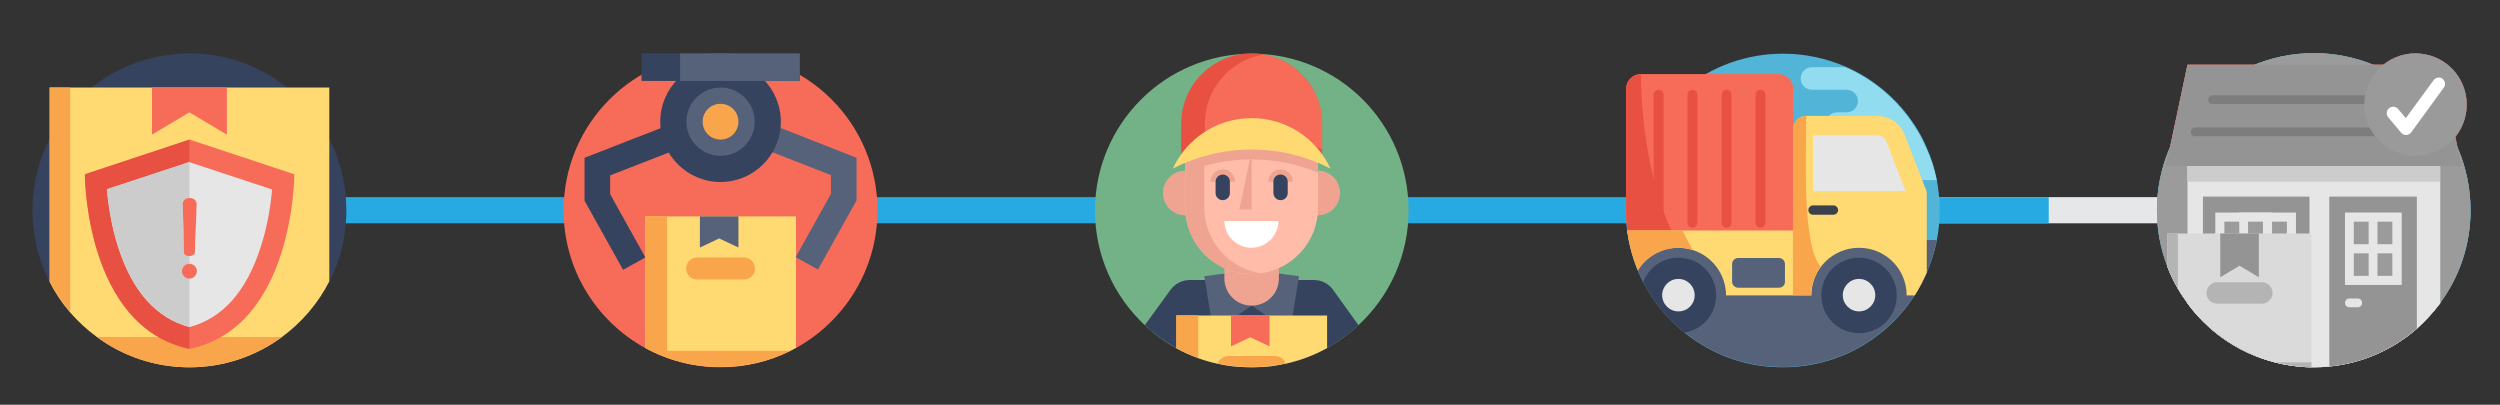 <?xml version="1.0" encoding="utf-8"?>
<!-- Generator: Adobe Illustrator 19.0.0, SVG Export Plug-In . SVG Version: 6.00 Build 0)  -->
<svg version="1.1" xmlns="http://www.w3.org/2000/svg" xmlns:xlink="http://www.w3.org/1999/xlink" x="0px" y="0px"
	 viewBox="0 0 908 147" style="enable-background:new 0 0 908 147;" xml:space="preserve">
<rect x="0" y="0" width="908" height="147" fill="#333333" stroke="none"/>
<style type="text/css">
	.st0{fill:#27AAE1;}
	.st1{fill:#E6E7E8;}
	.st2{fill:#73B287;}
	.st3{fill:#36435E;}
	.st4{fill:#55627A;}
	.st5{fill:#EFA492;}
	.st6{fill:#FFBDA9;}
	.st7{fill:#E85142;}
	.st8{fill:#F76C59;}
	.st9{fill:#FFFFFF;}
	.st10{fill:#FFDA73;}
	.st11{fill:#F9A54B;}
	.st12{fill:#E6E6E6;}
	.st13{fill:#CCCCCC;}
	.st14{fill:#52B5D8;}
	.st15{fill:#58595B;}
	.st16{fill:#939598;}
	.st17{fill:#6D6E71;}
	.st18{fill:#EF4136;}
	.st19{fill:#92DCF0;}
	.st20{fill:#3B404D;}
	.st21{display:none;}
	.st22{display:inline;}
	.st23{fill:#9A9A9A;}
	.st24{fill:#424242;}
	.st25{fill:#616161;}
	.st26{fill:#B9B9B9;}
	.st27{fill:#CFCFCF;}
	.st28{fill:#7D7D7D;}
	.st29{fill:#949494;}
	.st30{fill:#DADADA;}
	.st31{fill:#B4B4B4;}
	.st32{fill:#9B9B9B;}
	.st33{fill:#595959;}
	.st34{fill:#959595;}
	.st35{fill:#6E6E6E;}
	.st36{fill:#747474;}
	.st37{display:inline;fill:#FFFFFF;}
	.st38{fill:#C8C8C8;}
	.st39{fill:#404040;}
</style>
<g id="Layer_7">
	<rect id="XMLID_28_" x="118.2" y="71.6" class="st0" width="94.5" height="9.5"/>
	<rect id="XMLID_112_" x="311.1" y="71.6" class="st0" width="94.5" height="9.5"/>
	<rect id="XMLID_113_" x="504" y="71.6" class="st0" width="94.5" height="9.5"/>
	<rect id="XMLID_114_" x="696.9" y="71.6" class="st1" width="94.5" height="9.5"/>
	<rect id="XMLID_748_" x="696.9" y="71.6" class="st0" width="47.2" height="9.5"/>
</g>
<g id="Layer_1">
	<g id="XMLID_203_">
		<path id="XMLID_280_" class="st2" d="M511.6,76.4c0,16.5-7,31.3-18.2,41.7c-3.4,3.2-7.3,6-11.4,8.3c-4.7,2.6-9.7,4.5-15.1,5.7
			c-2.4,0.5-4.8,0.9-7.2,1.1c-1.7,0.1-3.4,0.2-5.1,0.2c-1.7,0-3.4-0.1-5.1-0.2c-2.5-0.2-4.9-0.6-7.2-1.1c-2.4-0.5-4.8-1.2-7-2
			c-2.8-1-5.5-2.2-8-3.6c-4.2-2.3-8-5.1-11.4-8.3c-11.2-10.4-18.2-25.2-18.2-41.7c0-31.5,25.5-57,57-57S511.6,44.9,511.6,76.4
			L511.6,76.4z M511.6,76.4"/>
		<path id="XMLID_277_" class="st3" d="M493.4,118.1c-10.2,9.5-23.8,15.3-38.8,15.3c-15,0-28.6-5.8-38.8-15.3l9.3-12.8
			c1.6-2.2,4.2-3.6,7-3.6h45.1c2.8,0,5.4,1.3,7,3.6L493.4,118.1z M493.4,118.1"/>
		<path id="XMLID_274_" class="st4" d="M454.6,111l-13.9,9.5l-3.3-20.2l9.3-1.2L454.6,111z M454.6,111"/>
		<path id="XMLID_271_" class="st4" d="M454.6,111l13.9,9.5l3.3-20.2l-9.3-1.2L454.6,111z M454.6,111"/>
		<path id="XMLID_268_" class="st5" d="M454.6,111c-5.5,0-9.9-4.4-9.9-9.9v-8.7h19.8v8.7C464.5,106.6,460.1,111,454.6,111L454.6,111
			z M454.6,111"/>
		<path id="XMLID_265_" class="st5" d="M438.6,70.1c0,4.5-3.6,8.1-8.1,8.1c-4.5,0-8.1-3.6-8.1-8.1c0-4.5,3.6-8.1,8.1-8.1
			C434.9,62,438.6,65.6,438.6,70.1L438.6,70.1z M438.6,70.1"/>
		<path id="XMLID_262_" class="st5" d="M486.7,70.1c0,4.5-3.6,8.1-8.1,8.1c-4.5,0-8.1-3.6-8.1-8.1c0-4.5,3.6-8.1,8.1-8.1
			C483.1,62,486.7,65.6,486.7,70.1L486.7,70.1z M486.7,70.1"/>
		<path id="XMLID_259_" class="st6" d="M478.7,48.7v26.7c0,13.3-10.8,24.1-24.1,24.1c-13.3,0-24.1-10.8-24.1-24.1V48.7H478.7z
			 M478.7,48.7"/>
		<path id="XMLID_256_" class="st5" d="M458.1,99.3c-1.1,0.2-2.3,0.2-3.5,0.2c-13.3,0-24.1-10.8-24.1-24.1V48.7h6.9v26.7
			C437.4,87.5,446.4,97.6,458.1,99.3L458.1,99.3z M458.1,99.3"/>
		<path id="XMLID_253_" class="st7" d="M480.2,45v13.3L461,49.4l-3.9-1.8L437.6,55l-8.6,3.3V45c0-14.1,11.4-25.6,25.6-25.6
			c1.5,0,2.9,0.1,4.3,0.4C471,21.8,480.2,32.3,480.2,45L480.2,45z M480.2,45"/>
		<path id="XMLID_250_" class="st8" d="M480.2,45v9.3l-14.5-6.7l-4.7,1.8l-3.9-1.8L437.6,55V45c0-12.7,9.2-23.2,21.3-25.2
			C471,21.8,480.2,32.3,480.2,45L480.2,45z M480.2,45"/>
		<path id="XMLID_247_" class="st9" d="M464.3,80.3c0,0.1,0,0.2,0,0.3c0,1-0.2,2.1-0.6,3c-0.1,0.1-0.1,0.3-0.2,0.4
			c-0.4,0.9-0.8,1.7-1.4,2.4c-0.3,0.4-0.6,0.7-1,1c-1.7,1.6-4,2.6-6.6,2.6c-2.5,0-4.8-1-6.6-2.6c-0.3-0.3-0.7-0.7-1-1
			c-0.6-0.7-1.1-1.5-1.4-2.4c-0.1-0.1-0.1-0.3-0.2-0.4c-0.3-0.9-0.5-1.9-0.6-3c0-0.1,0-0.2,0-0.3H464.3z M464.3,80.3"/>
		<path id="XMLID_244_" class="st5" d="M454.6,54.8l-4.5,21.3h4.5V54.8z M454.6,54.8"/>
		<path id="XMLID_241_" class="st5" d="M448.6,66c0-2.5-2-4.5-4.5-4.5c-2.5,0-4.5,2-4.5,4.5H448.6z M448.6,66"/>
		<path id="XMLID_238_" class="st5" d="M469.6,66c0-2.5-2-4.5-4.5-4.5c-2.5,0-4.5,2-4.5,4.5H469.6z M469.6,66"/>
		<path id="XMLID_235_" class="st3" d="M444.1,63.4c1.5,0,2.6,1.2,2.6,2.6v4.1c0,1.5-1.2,2.6-2.6,2.6c-1.5,0-2.6-1.2-2.6-2.6V66
			C441.5,64.5,442.7,63.4,444.1,63.4L444.1,63.4z M444.1,63.4"/>
		<path id="XMLID_231_" class="st3" d="M465.1,63.4c1.5,0,2.6,1.2,2.6,2.6v4.1c0,1.5-1.2,2.6-2.6,2.6c-1.5,0-2.6-1.2-2.6-2.6V66
			C462.5,64.5,463.6,63.4,465.1,63.4L465.1,63.4z M465.1,63.4"/>
		<path id="XMLID_227_" class="st5" d="M478.7,57.7v5c-7.4-3.1-15.6-4.8-24.1-4.8c-8.6,0-16.7,1.7-24.1,4.8v-5c3.3-4,7.6-7.1,12.5-9
			c3.6-1.4,7.5-2.2,11.6-2.2c4.1,0,8,0.8,11.6,2.2C471.1,50.6,475.4,53.7,478.7,57.7L478.7,57.7z M478.7,57.7"/>
		<path id="XMLID_222_" class="st10" d="M454.6,54.3c10.3,0,20,2.5,28.6,6.9c-5-10.8-15.9-18.3-28.6-18.3
			c-12.7,0-23.6,7.5-28.6,18.3C434.6,56.8,444.3,54.3,454.6,54.3L454.6,54.3z M454.6,54.3"/>
		<path id="XMLID_218_" class="st10" d="M482,114.5v11.9c-4.7,2.6-9.7,4.5-15.1,5.7c-2.4,0.5-4.8,0.9-7.2,1.1
			c-1.7,0.1-3.4,0.2-5.1,0.2c-1.7,0-3.4-0.1-5.1-0.2c-2.5-0.2-4.9-0.6-7.2-1.1c-2.4-0.5-4.8-1.2-7-2c-2.8-1-5.5-2.2-8-3.6v-11.9H482
			z M482,114.5"/>
		<path id="XMLID_213_" class="st11" d="M435.2,114.5V130c-2.8-1-5.5-2.2-8-3.6v-11.9H435.2z M435.2,114.5"/>
		<path id="XMLID_209_" class="st11" d="M466.9,132c-2.4,0.5-4.8,0.9-7.2,1.1c-1.7,0.1-3.4,0.2-5.1,0.2c-1.7,0-3.4-0.1-5.1-0.2
			c-2.5-0.2-4.9-0.6-7.2-1.1c0.2-0.6,0.5-1.1,1-1.5c0.7-0.7,1.7-1.2,2.9-1.2h17C464.9,129.3,466.4,130.4,466.9,132L466.9,132z
			 M466.9,132"/>
		<path id="XMLID_204_" class="st8" d="M461.1,125.8l-7-3.3l-7,3.3v-11.3h14V125.8z M461.1,125.8"/>
	</g>
</g>
<g id="Layer_5">
	<g id="XMLID_581_">
		<path id="XMLID_612_" class="st3" d="M125.8,76.4c0,31.5-25.5,57-57,57s-57-25.5-57-57s25.5-57,57-57S125.8,44.9,125.8,76.4
			L125.8,76.4z M125.8,76.4"/>
		<path id="XMLID_609_" class="st10" d="M119.6,31.8v70.4c-4.1,8-10,14.9-17.2,20.2c-9.4,6.9-21,11-33.6,11s-24.2-4.1-33.6-11
			c-3.6-2.6-6.9-5.7-9.8-9c-2.9-3.4-5.4-7.1-7.4-11.1V31.8H119.6z M119.6,31.8"/>
		<path id="XMLID_606_" class="st11" d="M102.4,122.4c-9.4,6.9-21,11-33.6,11s-24.2-4.1-33.6-11H102.4z M102.4,122.4"/>
		<path id="XMLID_603_" class="st11" d="M25.5,31.8v81.6c-2.9-3.4-5.4-7.1-7.4-11.1V31.8H25.5z M25.5,31.8"/>
		<path id="XMLID_600_" class="st8" d="M82.4,48.9l-13.6-8.1l-13.6,8.1V31.8h27.2V48.9z M82.4,48.9"/>
		<path id="XMLID_597_" class="st8" d="M106.9,63.3c0,0,0,55.5-38,63.4c-38-8-38-63.4-38-63.4l38-12.6L106.9,63.3z M106.9,63.3"/>
		<path id="XMLID_594_" class="st7" d="M68.8,50.7v76c-38-8-38-63.4-38-63.4L68.8,50.7z M68.8,50.7"/>
		<path id="XMLID_591_" class="st12" d="M98.8,68.8c-0.4,5.1-1.5,13-4.2,21.2c-5.2,16-13.8,25.6-25.8,28.8
			c-12-3.2-20.7-12.9-25.9-29.1c-2.6-8.1-3.6-15.9-4.1-20.9l30-9.9L98.8,68.8z M98.8,68.8"/>
		<path id="XMLID_588_" class="st13" d="M68.8,58.8v59.9c-12-3.2-20.7-12.9-25.9-29.1c-2.6-8.1-3.6-15.9-4.1-20.9L68.8,58.8z
			 M68.8,58.8"/>
		<path id="XMLID_585_" class="st8" d="M66.8,91.5c0,1,0.7,1.5,2,1.5c0.8,0,2-0.4,2-1.5c0-2.6,0.1-5.7,0.3-8.7
			c0.1-3,0.3-6.1,0.3-8.7c0-1.3-1-2.2-2.5-2.2c-1.5,0-2.5,0.9-2.5,2.2c0,2.6,0.1,5.7,0.3,8.7C66.7,85.8,66.8,88.9,66.8,91.5
			L66.8,91.5z M66.8,91.5"/>
		<path id="XMLID_582_" class="st8" d="M68.8,95.8c-1.5,0-2.7,1.2-2.7,2.7c0,1.5,1.2,2.7,2.7,2.7c1.5,0,2.7-1.3,2.7-2.7
			C71.6,97.1,70.3,95.8,68.8,95.8L68.8,95.8z M68.8,95.8"/>
	</g>
</g>
<g id="Layer_6">
	<g id="XMLID_331_">
		<path id="XMLID_399_" class="st14" d="M897.3,76.4c0,12.6-4.1,24.3-11.1,33.7c-10.4,14.1-27.1,23.2-45.9,23.2c-0.3,0-0.5,0-0.8,0
			c-1.6,0-3.3-0.1-4.8-0.3c-2.9-0.3-5.8-0.8-8.6-1.5c-8.7-2.2-16.7-6.5-23.3-12.3c-3.1-2.7-5.9-5.8-8.4-9.2
			c-1.2-1.7-2.4-3.4-3.4-5.2c-1.5-2.6-2.8-5.2-3.8-8c-2.5-6.4-3.8-13.3-3.8-20.5c0-31.5,25.5-57,57-57S897.3,44.9,897.3,76.4
			L897.3,76.4z M897.3,76.4"/>
		<path id="XMLID_396_" class="st12" d="M886.3,55.7v54.4c-2.5,3.3-5.3,6.4-8.4,9.2c-8.7,7.6-19.7,12.6-31.8,13.8
			c-1.9,0.2-3.7,0.3-5.7,0.3c-7.5,0-14.7-1.5-21.3-4.1c-7.2-2.9-13.7-7.2-19-12.6c-2-2-3.9-4.2-5.6-6.5V55.7H886.3z M886.3,55.7"/>
		<rect id="XMLID_395_" x="794.4" y="55.7" class="st13" width="91.8" height="10.3"/>
		<path id="XMLID_392_" class="st8" d="M794.5,23.5h91.7l7.8,36.8H786.7L794.5,23.5z M794.5,23.5"/>
		<path id="XMLID_389_" class="st8" d="M846,71.4v61.7c12.1-1.2,23.2-6.2,31.8-13.8V71.4H846z M846,71.4"/>
		<path id="XMLID_386_" class="st8" d="M838.8,71.4v47.9c-5.8,4.2-12.5,7.6-19.7,10c-7.2-2.9-13.7-7.2-19-12.6V71.4H838.8z
			 M838.8,71.4"/>
		<rect id="XMLID_385_" x="853.3" y="78.9" class="st14" width="17.3" height="23"/>
		<path id="XMLID_382_" class="st12" d="M853.3,111.6h3c0.9,0,1.6-0.7,1.6-1.6c0-0.9-0.7-1.6-1.6-1.6h-3c-0.9,0-1.6,0.7-1.6,1.6
			C851.7,110.9,852.4,111.6,853.3,111.6L853.3,111.6z M853.3,111.6"/>
		<path id="XMLID_375_" class="st12" d="M851.7,77.2v26.3h20.6V90.4c0,0,0,0,0,0s0,0,0,0V77.2H851.7z M854.9,80.5h5.4v8.2h-5.4V80.5
			z M868.9,80.5v8.2h-5.4v-8.2H868.9z M868.9,100.2h-5.4V92h5.4V100.2z M854.9,100.2V92h5.4v8.2H854.9z M854.9,100.2"/>
		<rect id="XMLID_374_" x="814.9" y="78.9" class="st14" width="17.3" height="23"/>
		<path id="XMLID_367_" class="st12" d="M813.3,77.2v26.3h20.6V90.4c0,0,0,0,0,0s0,0,0,0V77.2H813.3z M816.6,80.5h5.4v8.2h-5.4V80.5
			z M830.6,80.5v8.2h-5.4v-8.2H830.6z M830.6,100.2h-5.4V92h5.4V100.2z M816.6,100.2V92h5.4v8.2H816.6z M816.6,100.2"/>
		<rect id="XMLID_366_" x="806.3" y="78.9" class="st14" width="17.3" height="23"/>
		<path id="XMLID_359_" class="st12" d="M804.6,77.2v26.3h20.6V90.4c0,0,0,0,0,0s0,0,0,0V77.2H804.6z M807.9,80.5h5.4v8.2h-5.4V80.5
			z M821.9,80.5v8.2h-5.4v-8.2H821.9z M821.9,100.2h-5.4V92h5.4V100.2z M807.9,100.2V92h5.4v8.2H807.9z M807.9,100.2"/>
		<path id="XMLID_356_" class="st7" d="M797.3,49.5h86.2c0.9,0,1.6-0.7,1.6-1.6c0-0.9-0.7-1.6-1.6-1.6h-86.2c-0.9,0-1.6,0.7-1.6,1.6
			C795.6,48.7,796.3,49.5,797.3,49.5L797.3,49.5z M797.3,49.5"/>
		<path id="XMLID_353_" class="st7" d="M803.6,37.8h73.5c0.9,0,1.6-0.7,1.6-1.6c0-0.9-0.7-1.6-1.6-1.6h-73.5c-0.9,0-1.6,0.7-1.6,1.6
			C802,37.1,802.7,37.8,803.6,37.8L803.6,37.8z M803.6,37.8"/>
		<path id="XMLID_350_" class="st10" d="M839.5,84.8v48.5c-1.6,0-3.3-0.1-4.8-0.3c-2.9-0.3-5.8-0.8-8.6-1.5
			c-8.7-2.2-16.7-6.5-23.3-12.3c-3.1-2.7-5.9-5.8-8.4-9.2c-1.2-1.7-2.4-3.4-3.4-5.2c-1.5-2.6-2.8-5.2-3.8-8v-12H839.5z M839.5,84.8"
			/>
		<path id="XMLID_347_" class="st11" d="M839.5,131.6v1.8c-1.6,0-3.3-0.1-4.8-0.3c-2.9-0.3-5.8-0.8-8.6-1.5H839.5z M839.5,131.6"/>
		<path id="XMLID_344_" class="st11" d="M791,84.8v20c-1.5-2.6-2.8-5.2-3.8-8v-12H791z M791,84.8"/>
		<path id="XMLID_341_" class="st11" d="M821.5,110.3h-16.2c-2.1,0-3.9-1.7-3.9-3.9c0-2.1,1.7-3.9,3.9-3.9h16.2
			c2.1,0,3.9,1.7,3.9,3.9C825.4,108.6,823.6,110.3,821.5,110.3L821.5,110.3z M821.5,110.3"/>
		<path id="XMLID_338_" class="st8" d="M820.4,100.7l-7-4.2l-7,4.2V84.8h14V100.7z M820.4,100.7"/>
		<path id="XMLID_335_" class="st2" d="M895.9,38c0,10.3-8.3,18.6-18.6,18.6s-18.6-8.3-18.6-18.6c0-10.3,8.3-18.6,18.6-18.6
			S895.9,27.7,895.9,38L895.9,38z M895.9,38"/>
		<path id="XMLID_332_" class="st9" d="M872.1,48.2l-4.7-5.6c-0.8-1-0.7-2.5,0.3-3.3v0c1-0.8,2.5-0.7,3.3,0.3l2.8,3.3l10.1-13.8
			c0.8-1,2.2-1.3,3.2-0.5c1,0.8,1.3,2.2,0.5,3.2l-11.8,16.2C874.9,49.3,873.1,49.4,872.1,48.2L872.1,48.2z M872.1,48.2"/>
	</g>
	<g id="XMLID_27_">
		<g id="XMLID_24_">
			<path id="XMLID_104_" class="st14" d="M897.3,76.4c0,12.6-4.1,24.3-11.1,33.7c-10.4,14.1-27.1,23.2-45.9,23.2c-0.3,0-0.5,0-0.8,0
				c-1.6,0-3.3-0.1-4.8-0.3c-2.9-0.3-5.8-0.8-8.6-1.5c-8.7-2.2-16.7-6.5-23.3-12.3c-3.1-2.7-5.9-5.8-8.4-9.2
				c-1.2-1.7-2.4-3.4-3.4-5.2c-1.5-2.6-2.8-5.2-3.8-8c-2.5-6.4-3.8-13.3-3.8-20.5c0-31.5,25.5-57,57-57S897.3,44.9,897.3,76.4
				L897.3,76.4z M897.3,76.4"/>
			<path id="XMLID_101_" class="st12" d="M886.3,55.7v54.4c-2.5,3.3-5.3,6.4-8.4,9.2c-8.7,7.6-19.7,12.6-31.8,13.8
				c-1.9,0.2-3.7,0.3-5.7,0.3c-7.5,0-14.7-1.5-21.3-4.1c-7.2-2.9-13.7-7.2-19-12.6c-2-2-3.9-4.2-5.6-6.5V55.7H886.3z M886.3,55.7"/>
			<rect id="XMLID_100_" x="794.4" y="55.7" class="st13" width="91.8" height="10.3"/>
			<path id="XMLID_97_" class="st8" d="M794.5,23.5h91.7l7.8,36.8H786.7L794.5,23.5z M794.5,23.5"/>
			<path id="XMLID_94_" class="st8" d="M846,71.4v61.7c12.1-1.2,23.2-6.2,31.8-13.8V71.4H846z M846,71.4"/>
			<path id="XMLID_91_" class="st8" d="M838.8,71.4v47.9c-5.8,4.2-12.5,7.6-19.7,10c-7.2-2.9-13.7-7.2-19-12.6V71.4H838.8z
				 M838.8,71.4"/>
			<rect id="XMLID_90_" x="853.3" y="78.9" class="st15" width="17.3" height="23"/>
			<path id="XMLID_87_" class="st12" d="M853.3,111.6h3c0.9,0,1.6-0.7,1.6-1.6c0-0.9-0.7-1.6-1.6-1.6h-3c-0.9,0-1.6,0.7-1.6,1.6
				C851.7,110.9,852.4,111.6,853.3,111.6L853.3,111.6z M853.3,111.6"/>
			<path id="XMLID_80_" class="st12" d="M851.7,77.2v26.3h20.6V90.4c0,0,0,0,0,0s0,0,0,0V77.2H851.7z M854.9,80.5h5.4v8.2h-5.4V80.5
				z M868.9,80.5v8.2h-5.4v-8.2H868.9z M868.9,100.2h-5.4V92h5.4V100.2z M854.9,100.2V92h5.4v8.2H854.9z M854.9,100.2"/>
			<rect id="XMLID_79_" x="814.9" y="78.9" class="st16" width="17.3" height="23"/>
			<path id="XMLID_72_" class="st12" d="M813.3,77.2v26.3h20.6V90.4c0,0,0,0,0,0s0,0,0,0V77.2H813.3z M816.6,80.5h5.4v8.2h-5.4V80.5
				z M830.6,80.5v8.2h-5.4v-8.2H830.6z M830.6,100.2h-5.4V92h5.4V100.2z M816.6,100.2V92h5.4v8.2H816.6z M816.6,100.2"/>
			<rect id="XMLID_71_" x="806.3" y="78.9" class="st17" width="17.3" height="23"/>
			<path id="XMLID_64_" class="st12" d="M804.6,77.2v26.3h20.6V90.4c0,0,0,0,0,0s0,0,0,0V77.2H804.6z M807.9,80.5h5.4v8.2h-5.4V80.5
				z M821.9,80.5v8.2h-5.4v-8.2H821.9z M821.9,100.2h-5.4V92h5.4V100.2z M807.9,100.2V92h5.4v8.2H807.9z M807.9,100.2"/>
			<path id="XMLID_61_" class="st7" d="M797.3,49.5h86.2c0.9,0,1.6-0.7,1.6-1.6c0-0.9-0.7-1.6-1.6-1.6h-86.2c-0.9,0-1.6,0.7-1.6,1.6
				C795.6,48.7,796.3,49.5,797.3,49.5L797.3,49.5z M797.3,49.5"/>
			<path id="XMLID_58_" class="st7" d="M803.6,37.8h73.5c0.9,0,1.6-0.7,1.6-1.6c0-0.9-0.7-1.6-1.6-1.6h-73.5c-0.9,0-1.6,0.7-1.6,1.6
				C802,37.1,802.7,37.8,803.6,37.8L803.6,37.8z M803.6,37.8"/>
			<path id="XMLID_54_" class="st10" d="M839.5,84.8v48.5c-1.6,0-3.3-0.1-4.8-0.3c-2.9-0.3-5.8-0.8-8.6-1.5
				c-8.7-2.2-16.7-6.5-23.3-12.3c-3.1-2.7-5.9-5.8-8.4-9.2c-1.2-1.7-2.4-3.4-3.4-5.2c-1.5-2.6-2.8-5.2-3.8-8v-12H839.5z M839.5,84.8
				"/>
			<path id="XMLID_49_" class="st11" d="M839.5,131.6v1.8c-1.6,0-3.3-0.1-4.8-0.3c-2.9-0.3-5.8-0.8-8.6-1.5H839.5z M839.5,131.6"/>
			<path id="XMLID_45_" class="st11" d="M791,84.8v20c-1.5-2.6-2.8-5.2-3.8-8v-12H791z M791,84.8"/>
			<path id="XMLID_40_" class="st11" d="M821.5,110.3h-16.2c-2.1,0-3.9-1.7-3.9-3.9c0-2.1,1.7-3.9,3.9-3.9h16.2
				c2.1,0,3.9,1.7,3.9,3.9C825.4,108.6,823.6,110.3,821.5,110.3L821.5,110.3z M821.5,110.3"/>
			<path id="XMLID_36_" class="st8" d="M820.4,100.7l-7-4.2l-7,4.2V84.8h14V100.7z M820.4,100.7"/>
			<path id="XMLID_31_" class="st18" d="M895.9,38c0,10.3-8.3,18.6-18.6,18.6s-18.6-8.3-18.6-18.6c0-10.3,8.3-18.6,18.6-18.6
				S895.9,27.7,895.9,38L895.9,38z M895.9,38"/>
		</g>
		<path id="XMLID_111_" class="st9" d="M880.8,38.7l6.3-6.9c0.8-0.9,0.7-2.2-0.2-3.1c-0.4-0.4-0.9-0.6-1.4-0.6
			c-0.6,0-1.2,0.3-1.6,0.7l-6,6.6l-5.9-6.5c-0.4-0.5-1-0.7-1.6-0.7c-0.5,0-1.1,0.2-1.5,0.6c-0.4,0.4-0.7,0.9-0.7,1.5
			c0,0.6,0.2,1.1,0.6,1.6l6.2,6.8l-6,6.6c-0.8,0.9-0.7,2.2,0.2,3.1c0.4,0.3,0.9,0.5,1.4,0.5c0.6,0,1.2-0.3,1.6-0.7l5.7-6.3l5.8,6.4
			c0.4,0.4,1,0.7,1.6,0.7c0.5,0,1-0.2,1.5-0.6c0.9-0.8,0.9-2.2,0.1-3.1L880.8,38.7z"/>
	</g>
</g>
<g id="Layer_4">
	<g id="XMLID_403_">
		<path id="XMLID_433_" class="st8" d="M318.7,76.4c0,21.5-12,40.3-29.6,50c-0.7,0.4-1.4,0.7-2.1,1.1c-7.6,3.8-16.2,5.9-25.3,5.9
			c-9.9,0-19.2-2.5-27.4-7c-17.6-9.7-29.6-28.4-29.6-50c0-31.5,25.5-57,57-57S318.7,44.9,318.7,76.4L318.7,76.4z M318.7,76.4"/>
		<path id="XMLID_430_" class="st10" d="M289.1,78.6v47.7c-0.7,0.4-1.4,0.7-2.1,1.1c-7.6,3.8-16.2,5.9-25.3,5.9
			c-9.9,0-19.2-2.5-27.4-7V78.6H289.1z M289.1,78.6"/>
		<path id="XMLID_427_" class="st11" d="M287,127.4c-7.6,3.8-16.2,5.9-25.3,5.9c-9.9,0-19.2-2.5-27.4-7V78.6h8v48.8H287z M287,127.4
			"/>
		<path id="XMLID_424_" class="st11" d="M270.2,101.5h-17c-2.2,0-4-1.8-4-4c0-2.2,1.8-4,4-4h17c2.2,0,4,1.8,4,4
			C274.3,99.7,272.4,101.5,270.2,101.5L270.2,101.5z M270.2,101.5"/>
		<path id="XMLID_421_" class="st4" d="M268.2,89.9l-7-3.3l-7,3.3V78.6h14V89.9z M268.2,89.9"/>
		<path id="XMLID_418_" class="st3" d="M212.3,57.3l47.3-18.4v10l-38,14.8v6.8l12.8,23l-8.1,4.5l-14-25.1V57.3z M212.3,57.3"/>
		<path id="XMLID_415_" class="st4" d="M311.1,57.3v15.5l-14,25.1l-8.1-4.5l12.8-23v-6.8l-34.3-13.4v-10L311.1,57.3z M311.1,57.3"/>
		<path id="XMLID_412_" class="st3" d="M283.6,44.2c0,12.1-9.8,21.9-21.9,21.9c-12.1,0-21.9-9.8-21.9-21.9
			c0-12.1,9.8-21.9,21.9-21.9C273.8,22.3,283.6,32.1,283.6,44.2L283.6,44.2z M283.6,44.2"/>
		<path id="XMLID_409_" class="st4" d="M274.1,44.2c0,6.9-5.6,12.4-12.4,12.4s-12.4-5.6-12.4-12.4c0-6.9,5.6-12.4,12.4-12.4
			S274.1,37.3,274.1,44.2L274.1,44.2z M274.1,44.2"/>
		<path id="XMLID_406_" class="st11" d="M268.2,44.2c0,3.6-2.9,6.5-6.5,6.5c-3.6,0-6.5-2.9-6.5-6.5c0-3.6,2.9-6.5,6.5-6.5
			C265.3,37.7,268.2,40.6,268.2,44.2L268.2,44.2z M268.2,44.2"/>
		<rect id="XMLID_405_" x="233" y="19.4" class="st3" width="57.5" height="10"/>
		<rect id="XMLID_404_" x="247" y="19.4" class="st4" width="43.5" height="10"/>
	</g>
</g>
<g id="Layer_3">
	<g id="XMLID_206_">
		<path id="XMLID_295_" class="st14" d="M704.5,76.4c0,11.2-3.3,21.7-8.9,30.6c-6.2,9.8-15.4,17.6-26.3,22.1
			c-6.7,2.8-14.1,4.3-21.8,4.3c-10.3,0-19.9-2.7-28.2-7.5c-17.2-9.8-28.8-28.3-28.8-49.5c0-2.5,0.2-5,0.5-7.4c0.1-0.7,0.2-1.4,0.3-2
			c0.1-0.5,0.2-0.9,0.3-1.4c0.7-3.8,1.9-7.5,3.3-11c0.6-1.4,1.2-2.8,2-4.2c3.7-7.1,8.8-13.3,15-18.3c9.8-7.9,22.2-12.6,35.7-12.6
			c8.1,0,15.7,1.7,22.7,4.7c10.4,4.5,19.1,12,25.2,21.4c1.7,2.6,3.2,5.4,4.4,8.3c1.6,3.7,2.8,7.6,3.6,11.6c0,0,0,0.1,0,0.1
			C704.1,69,704.5,72.7,704.5,76.4L704.5,76.4z M704.5,76.4"/>
		<path id="XMLID_292_" class="st19" d="M703.4,65.4h-50.1c-2.3,0-4.1-1.8-4.1-4.1c0-1.1,0.5-2.2,1.2-2.9c0.7-0.7,1.8-1.2,2.9-1.2
			h25.5c2.3,0,4.1-1.8,4.1-4.1c0-1.1-0.5-2.2-1.2-2.9c-0.7-0.7-1.8-1.2-2.9-1.2h-11.6c-2.3,0-4.1-1.8-4.1-4.1c0-1.1,0.5-2.2,1.2-2.9
			c0.7-0.7,1.8-1.2,2.9-1.2h3.5c2.3,0,4.1-1.8,4.1-4.1c0-1.1-0.5-2.2-1.2-2.9c-0.7-0.7-1.8-1.2-2.9-1.2h-12.6
			c-2.3,0-4.1-1.8-4.1-4.1c0-1.1,0.5-2.2,1.2-2.9c0.7-0.7,1.8-1.2,2.9-1.2h12c10.4,4.5,19.1,12,25.2,21.4c1.7,2.6,3.2,5.4,4.4,8.3
			C701.4,57.5,702.6,61.4,703.4,65.4L703.4,65.4z M703.4,65.4"/>
		<path id="XMLID_289_" class="st4" d="M703.4,87.2c-0.8,4.1-2,8-3.6,11.7c-1.3,2.9-2.7,5.7-4.4,8.3c-10.1,15.7-27.8,26.1-47.9,26.1
			c-13.5,0-25.9-4.7-35.7-12.6c-6.2-5-11.3-11.2-15-18.3c-0.7-1.4-1.4-2.8-2-4.2c-1.5-3.5-2.6-7.2-3.3-11H703.4z M703.4,87.2"/>
		<path id="XMLID_286_" class="st8" d="M651.3,32.3V83c0,3-2.4,5.4-5.4,5.4h-49.9c-2,0-3.7-1.1-4.6-2.6c-0.1-0.7-0.2-1.3-0.3-2
			c-0.3-2.4-0.5-4.9-0.5-7.4V32.3c0-3,2.4-5.4,5.4-5.4h49.9C648.9,26.9,651.3,29.3,651.3,32.3L651.3,32.3z M651.3,32.3"/>
		<path id="XMLID_283_" class="st7" d="M609.4,88.4h-13.4c-2,0-3.7-1.1-4.6-2.6c-0.1-0.7-0.2-1.3-0.3-2c-0.3-2.4-0.5-4.9-0.5-7.4
			V32.3c0-3,2.4-5.4,5.4-5.4c0,14.9,2.7,38.9,11.1,56.9C607.7,85.4,608.5,86.9,609.4,88.4L609.4,88.4z M609.4,88.4"/>
		<path id="XMLID_279_" class="st7" d="M602.4,82.7c-1,0-1.8-0.8-1.8-1.8V34.4c0-1,0.8-1.8,1.8-1.8c1,0,1.8,0.8,1.8,1.8v46.6
			C604.2,81.9,603.4,82.7,602.4,82.7L602.4,82.7z M602.4,82.7"/>
		<path id="XMLID_275_" class="st7" d="M614.7,82.7c-1,0-1.8-0.8-1.8-1.8V34.4c0-1,0.8-1.8,1.8-1.8c1,0,1.8,0.8,1.8,1.8v46.6
			C616.5,81.9,615.7,82.7,614.7,82.7L614.7,82.7z M614.7,82.7"/>
		<path id="XMLID_270_" class="st7" d="M627.1,82.7c-1,0-1.8-0.8-1.8-1.8V34.4c0-1,0.8-1.8,1.8-1.8c1,0,1.8,0.8,1.8,1.8v46.6
			C628.9,81.9,628.1,82.7,627.1,82.7L627.1,82.7z M627.1,82.7"/>
		<path id="XMLID_266_" class="st7" d="M639.4,82.7c-1,0-1.8-0.8-1.8-1.8V34.4c0-1,0.8-1.8,1.8-1.8c1,0,1.8,0.8,1.8,1.8v46.6
			C641.2,81.9,640.4,82.7,639.4,82.7L639.4,82.7z M639.4,82.7"/>
		<path id="XMLID_261_" class="st3" d="M688.9,107.3c0,7.6-6.1,13.7-13.7,13.7c-7.6,0-13.7-6.1-13.7-13.7c0-7.6,6.1-13.7,13.7-13.7
			C682.7,93.6,688.9,99.7,688.9,107.3L688.9,107.3z M688.9,107.3"/>
		<path id="XMLID_257_" class="st12" d="M675.2,113.1c-3.2,0-5.9-2.6-5.9-5.9c0-3.2,2.6-5.9,5.9-5.9c3.2,0,5.9,2.6,5.9,5.9
			C681.1,110.5,678.4,113.1,675.2,113.1L675.2,113.1z M675.2,113.1"/>
		<path id="XMLID_252_" class="st3" d="M623.3,107.3c0,6.8-5,12.5-11.5,13.5c-6.2-5-11.3-11.2-15-18.3c1.9-5.2,6.9-8.9,12.8-8.9
			C617.2,93.6,623.3,99.7,623.3,107.3L623.3,107.3z M623.3,107.3"/>
		<path id="XMLID_248_" class="st10" d="M655.6,83.8l-4.3,23.5h-24.4c0-7.7-5.1-14.3-12.1-16.5c0,0,0,0-0.1,0
			c-1.6-0.5-3.4-0.8-5.1-0.8c-6.1,0-11.6,3.2-14.6,8c0,0.1-0.1,0.2-0.1,0.2c-1.9-4.6-3.2-9.4-3.9-14.5H655.6z M655.6,83.8"/>
		<path id="XMLID_243_" class="st10" d="M699.8,70.5V99c-1.3,2.9-2.7,5.7-4.4,8.3h-2.9c0-9.6-7.7-17.3-17.3-17.3
			c-9.6,0-17.3,7.7-17.3,17.3h-6.6V46.9c0-2.7,2.2-4.8,4.8-4.8h25.7c4.4,0,8.4,2.7,10,6.9l7.5,19.4C699.7,69,699.8,69.8,699.8,70.5
			L699.8,70.5z M699.8,70.5"/>
		<path id="XMLID_239_" class="st12" d="M609.6,113.1c-3.2,0-5.9-2.6-5.9-5.9c0-3.2,2.6-5.9,5.9-5.9c3.2,0,5.9,2.6,5.9,5.9
			C615.5,110.5,612.9,113.1,609.6,113.1L609.6,113.1z M609.6,113.1"/>
		<path id="XMLID_234_" class="st12" d="M692.1,69.4h-33.6V49.2h23.4c1.5,0,2.8,0.9,3.3,2.3L692.1,69.4z M692.1,69.4"/>
		<path id="XMLID_228_" class="st20" d="M665.9,78h-7.4c-1,0-1.7-0.8-1.7-1.7c0-1,0.8-1.7,1.7-1.7h7.4c1,0,1.7,0.8,1.7,1.7
			C667.6,77.2,666.8,78,665.9,78L665.9,78z M665.9,78"/>
		<path id="XMLID_221_" class="st11" d="M614.8,90.8C614.8,90.8,614.8,90.7,614.8,90.8c-1.7-0.5-3.4-0.8-5.2-0.8
			c-6.1,0-11.6,3.2-14.6,8c0,0.1-0.1,0.2-0.1,0.2c-1.9-4.6-3.2-9.4-3.9-14.5h20.1c0.7,1.6,1.5,3.2,2.4,4.7
			C613.9,89.2,614.4,90,614.8,90.8L614.8,90.8z M614.8,90.8"/>
		<path id="XMLID_215_" class="st11" d="M661.3,96.9c-2.2,2.9-3.5,6.5-3.5,10.4h-6.6V46.9c0-2.7,2.2-4.8,4.8-4.8
			C656.1,57.6,654.4,88.9,661.3,96.9L661.3,96.9z M661.3,96.9"/>
		<path id="XMLID_207_" class="st4" d="M646.1,104.5h-14.8c-1.2,0-2.2-1-2.2-2.2v-6.4c0-1.2,1-2.2,2.2-2.2h14.8c1.2,0,2.2,1,2.2,2.2
			v6.4C648.3,103.6,647.3,104.5,646.1,104.5L646.1,104.5z M646.1,104.5"/>
	</g>
</g>
<g id="Layer_1_copy" class="st21">
	<g id="XMLID_652_" class="st22">
		<path id="XMLID_719_" class="st23" d="M511.6,76.4c0,16.5-7,31.3-18.2,41.7c-3.4,3.2-7.3,6-11.4,8.3c-4.7,2.6-9.7,4.5-15.1,5.7
			c-2.4,0.5-4.8,0.9-7.2,1.1c-1.7,0.1-3.4,0.2-5.1,0.2c-1.7,0-3.4-0.1-5.1-0.2c-2.5-0.2-4.9-0.6-7.2-1.1c-2.4-0.5-4.8-1.2-7-2
			c-2.8-1-5.5-2.2-8-3.6c-4.2-2.3-8-5.1-11.4-8.3c-11.2-10.4-18.2-25.2-18.2-41.7c0-31.5,25.5-57,57-57S511.6,44.9,511.6,76.4
			L511.6,76.4z M511.6,76.4"/>
		<path id="XMLID_716_" class="st24" d="M493.4,118.1c-10.2,9.5-23.8,15.3-38.8,15.3c-15,0-28.6-5.8-38.8-15.3l9.3-12.8
			c1.6-2.2,4.2-3.6,7-3.6h45.1c2.8,0,5.4,1.3,7,3.6L493.4,118.1z M493.4,118.1"/>
		<path id="XMLID_713_" class="st25" d="M454.6,111l-13.9,9.5l-3.3-20.2l9.3-1.2L454.6,111z M454.6,111"/>
		<path id="XMLID_710_" class="st25" d="M454.6,111l13.9,9.5l3.3-20.2l-9.3-1.2L454.6,111z M454.6,111"/>
		<path id="XMLID_707_" class="st26" d="M454.6,111c-5.5,0-9.9-4.4-9.9-9.9v-8.7h19.8v8.7C464.5,106.6,460.1,111,454.6,111
			L454.6,111z M454.6,111"/>
		<path id="XMLID_704_" class="st26" d="M438.6,70.1c0,4.5-3.6,8.1-8.1,8.1c-4.5,0-8.1-3.6-8.1-8.1c0-4.5,3.6-8.1,8.1-8.1
			C434.9,62,438.6,65.6,438.6,70.1L438.6,70.1z M438.6,70.1"/>
		<path id="XMLID_701_" class="st26" d="M486.7,70.1c0,4.5-3.6,8.1-8.1,8.1c-4.5,0-8.1-3.6-8.1-8.1c0-4.5,3.6-8.1,8.1-8.1
			C483.1,62,486.7,65.6,486.7,70.1L486.7,70.1z M486.7,70.1"/>
		<path id="XMLID_698_" class="st27" d="M478.7,48.7v26.7c0,13.3-10.8,24.1-24.1,24.1c-13.3,0-24.1-10.8-24.1-24.1V48.7H478.7z
			 M478.7,48.7"/>
		<path id="XMLID_695_" class="st26" d="M458.1,99.3c-1.1,0.2-2.3,0.2-3.5,0.2c-13.3,0-24.1-10.8-24.1-24.1V48.7h6.9v26.7
			C437.4,87.5,446.4,97.6,458.1,99.3L458.1,99.3z M458.1,99.3"/>
		<path id="XMLID_692_" class="st28" d="M480.2,45v13.3L461,49.4l-3.9-1.8L437.6,55l-8.6,3.3V45c0-14.1,11.4-25.6,25.6-25.6
			c1.5,0,2.9,0.1,4.3,0.4C471,21.8,480.2,32.3,480.2,45L480.2,45z M480.2,45"/>
		<path id="XMLID_689_" class="st29" d="M480.2,45v9.3l-14.5-6.7l-4.7,1.8l-3.9-1.8L437.6,55V45c0-12.7,9.2-23.2,21.3-25.2
			C471,21.8,480.2,32.3,480.2,45L480.2,45z M480.2,45"/>
		<path id="XMLID_686_" class="st9" d="M464.3,80.3c0,0.1,0,0.2,0,0.3c0,1-0.2,2.1-0.6,3c-0.1,0.1-0.1,0.3-0.2,0.4
			c-0.4,0.9-0.8,1.7-1.4,2.4c-0.3,0.4-0.6,0.7-1,1c-1.7,1.6-4,2.6-6.6,2.6c-2.5,0-4.8-1-6.6-2.6c-0.3-0.3-0.7-0.7-1-1
			c-0.6-0.7-1.1-1.5-1.4-2.4c-0.1-0.1-0.1-0.3-0.2-0.4c-0.3-0.9-0.5-1.9-0.6-3c0-0.1,0-0.2,0-0.3H464.3z M464.3,80.3"/>
		<path id="XMLID_683_" class="st26" d="M454.6,54.8l-4.5,21.3h4.5V54.8z M454.6,54.8"/>
		<path id="XMLID_680_" class="st26" d="M448.6,66c0-2.5-2-4.5-4.5-4.5c-2.5,0-4.5,2-4.5,4.5H448.6z M448.6,66"/>
		<path id="XMLID_677_" class="st26" d="M469.6,66c0-2.5-2-4.5-4.5-4.5c-2.5,0-4.5,2-4.5,4.5H469.6z M469.6,66"/>
		<path id="XMLID_674_" class="st24" d="M444.1,63.4c1.5,0,2.6,1.2,2.6,2.6v4.1c0,1.5-1.2,2.6-2.6,2.6c-1.5,0-2.6-1.2-2.6-2.6V66
			C441.5,64.5,442.7,63.4,444.1,63.4L444.1,63.4z M444.1,63.4"/>
		<path id="XMLID_671_" class="st24" d="M465.1,63.4c1.5,0,2.6,1.2,2.6,2.6v4.1c0,1.5-1.2,2.6-2.6,2.6c-1.5,0-2.6-1.2-2.6-2.6V66
			C462.5,64.5,463.6,63.4,465.1,63.4L465.1,63.4z M465.1,63.4"/>
		<path id="XMLID_668_" class="st26" d="M478.7,57.7v5c-7.4-3.1-15.6-4.8-24.1-4.8c-8.6,0-16.7,1.7-24.1,4.8v-5
			c3.3-4,7.6-7.1,12.5-9c3.6-1.4,7.5-2.2,11.6-2.2c4.1,0,8,0.8,11.6,2.2C471.1,50.6,475.4,53.7,478.7,57.7L478.7,57.7z M478.7,57.7"
			/>
		<path id="XMLID_665_" class="st30" d="M454.6,54.3c10.3,0,20,2.5,28.6,6.9c-5-10.8-15.9-18.3-28.6-18.3
			c-12.7,0-23.6,7.5-28.6,18.3C434.6,56.8,444.3,54.3,454.6,54.3L454.6,54.3z M454.6,54.3"/>
		<path id="XMLID_662_" class="st30" d="M482,114.5v11.9c-4.7,2.6-9.7,4.5-15.1,5.7c-2.4,0.5-4.8,0.9-7.2,1.1
			c-1.7,0.1-3.4,0.2-5.1,0.2c-1.7,0-3.4-0.1-5.1-0.2c-2.5-0.2-4.9-0.6-7.2-1.1c-2.4-0.5-4.8-1.2-7-2c-2.8-1-5.5-2.2-8-3.6v-11.9H482
			z M482,114.5"/>
		<path id="XMLID_659_" class="st31" d="M435.2,114.5V130c-2.8-1-5.5-2.2-8-3.6v-11.9H435.2z M435.2,114.5"/>
		<path id="XMLID_656_" class="st31" d="M466.9,132c-2.4,0.5-4.8,0.9-7.2,1.1c-1.7,0.1-3.4,0.2-5.1,0.2c-1.7,0-3.4-0.1-5.1-0.2
			c-2.5-0.2-4.9-0.6-7.2-1.1c0.2-0.6,0.5-1.1,1-1.5c0.7-0.7,1.7-1.2,2.9-1.2h17C464.9,129.3,466.4,130.4,466.9,132L466.9,132z
			 M466.9,132"/>
		<path id="XMLID_653_" class="st29" d="M461.1,125.8l-7-3.3l-7,3.3v-11.3h14V125.8z M461.1,125.8"/>
	</g>
</g>
<g id="Layer_5_copy" class="st21">
	<g id="XMLID_618_" class="st22">
		<path id="XMLID_649_" class="st24" d="M125.8,76.4c0,31.5-25.5,57-57,57s-57-25.5-57-57s25.5-57,57-57S125.8,44.9,125.8,76.4
			L125.8,76.4z M125.8,76.4"/>
		<path id="XMLID_646_" class="st30" d="M119.6,31.8v70.4c-4.1,8-10,14.9-17.2,20.2c-9.4,6.9-21,11-33.6,11s-24.2-4.1-33.6-11
			c-3.6-2.6-6.9-5.7-9.8-9c-2.9-3.4-5.4-7.1-7.4-11.1V31.8H119.6z M119.6,31.8"/>
		<path id="XMLID_643_" class="st31" d="M102.4,122.4c-9.4,6.9-21,11-33.6,11s-24.2-4.1-33.6-11H102.4z M102.4,122.4"/>
		<path id="XMLID_640_" class="st31" d="M25.5,31.8v81.6c-2.9-3.4-5.4-7.1-7.4-11.1V31.8H25.5z M25.5,31.8"/>
		<path id="XMLID_637_" class="st29" d="M82.4,48.9l-13.6-8.1l-13.6,8.1V31.8h27.2V48.9z M82.4,48.9"/>
		<path id="XMLID_634_" class="st29" d="M106.9,63.3c0,0,0,55.5-38,63.4c-38-8-38-63.4-38-63.4l38-12.6L106.9,63.3z M106.9,63.3"/>
		<path id="XMLID_631_" class="st28" d="M68.8,50.7v76c-38-8-38-63.4-38-63.4L68.8,50.7z M68.8,50.7"/>
		<path id="XMLID_628_" class="st12" d="M98.8,68.8c-0.4,5.1-1.5,13-4.2,21.2c-5.2,16-13.8,25.6-25.8,28.8
			c-12-3.2-20.7-12.9-25.9-29.1c-2.6-8.1-3.6-15.9-4.1-20.9l30-9.9L98.8,68.8z M98.8,68.8"/>
		<path id="XMLID_625_" class="st13" d="M68.8,58.8v59.9c-12-3.2-20.7-12.9-25.9-29.1c-2.6-8.1-3.6-15.9-4.1-20.9L68.8,58.8z
			 M68.8,58.8"/>
		<path id="XMLID_622_" class="st29" d="M66.8,91.5c0,1,0.7,1.5,2,1.5c0.8,0,2-0.4,2-1.5c0-2.6,0.1-5.7,0.3-8.7
			c0.1-3,0.3-6.1,0.3-8.7c0-1.3-1-2.2-2.5-2.2c-1.5,0-2.5,0.9-2.5,2.2c0,2.6,0.1,5.7,0.3,8.7C66.7,85.8,66.8,88.9,66.8,91.5
			L66.8,91.5z M66.8,91.5"/>
		<path id="XMLID_619_" class="st29" d="M68.8,95.8c-1.5,0-2.7,1.2-2.7,2.7c0,1.5,1.2,2.7,2.7,2.7c1.5,0,2.7-1.3,2.7-2.7
			C71.6,97.1,70.3,95.8,68.8,95.8L68.8,95.8z M68.8,95.8"/>
	</g>
</g>
<g id="Layer_6_copy">
	<g id="XMLID_513_">
		<path id="XMLID_615_" class="st32" d="M897.3,76.4c0,12.6-4.1,24.3-11.1,33.7c-10.4,14.1-27.1,23.2-45.9,23.2c-0.3,0-0.5,0-0.8,0
			c-1.6,0-3.3-0.1-4.8-0.3c-2.9-0.3-5.8-0.8-8.6-1.5c-8.7-2.2-16.7-6.5-23.3-12.3c-3.1-2.7-5.9-5.8-8.4-9.2
			c-1.2-1.7-2.4-3.4-3.4-5.2c-1.5-2.6-2.8-5.2-3.8-8c-2.5-6.4-3.8-13.3-3.8-20.5c0-31.5,25.5-57,57-57S897.3,44.9,897.3,76.4
			L897.3,76.4z M897.3,76.4"/>
		<path id="XMLID_578_" class="st12" d="M886.3,55.7v54.4c-2.5,3.3-5.3,6.4-8.4,9.2c-8.7,7.6-19.7,12.6-31.8,13.8
			c-1.9,0.2-3.7,0.3-5.7,0.3c-7.5,0-14.7-1.5-21.3-4.1c-7.2-2.9-13.7-7.2-19-12.6c-2-2-3.9-4.2-5.6-6.5V55.7H886.3z M886.3,55.7"/>
		<rect id="XMLID_577_" x="794.4" y="55.7" class="st13" width="91.8" height="10.3"/>
		<path id="XMLID_574_" class="st29" d="M794.5,23.5h91.7l7.8,36.8H786.7L794.5,23.5z M794.5,23.5"/>
		<path id="XMLID_571_" class="st29" d="M846,71.4v61.7c12.1-1.2,23.2-6.2,31.8-13.8V71.4H846z M846,71.4"/>
		<path id="XMLID_568_" class="st29" d="M838.8,71.4v47.9c-5.8,4.2-12.5,7.6-19.7,10c-7.2-2.9-13.7-7.2-19-12.6V71.4H838.8z
			 M838.8,71.4"/>
		<rect id="XMLID_567_" x="853.3" y="78.9" class="st32" width="17.3" height="23"/>
		<path id="XMLID_564_" class="st12" d="M853.3,111.6h3c0.9,0,1.6-0.7,1.6-1.6c0-0.9-0.7-1.6-1.6-1.6h-3c-0.9,0-1.6,0.7-1.6,1.6
			C851.7,110.9,852.4,111.6,853.3,111.6L853.3,111.6z M853.3,111.6"/>
		<path id="XMLID_557_" class="st12" d="M851.7,77.2v26.3h20.6V90.4c0,0,0,0,0,0s0,0,0,0V77.2H851.7z M854.9,80.5h5.4v8.2h-5.4V80.5
			z M868.9,80.5v8.2h-5.4v-8.2H868.9z M868.9,100.2h-5.4V92h5.4V100.2z M854.9,100.2V92h5.4v8.2H854.9z M854.9,100.2"/>
		<rect id="XMLID_556_" x="814.9" y="78.9" class="st32" width="17.3" height="23"/>
		<path id="XMLID_549_" class="st12" d="M813.3,77.2v26.3h20.6V90.4c0,0,0,0,0,0s0,0,0,0V77.2H813.3z M816.6,80.5h5.4v8.2h-5.4V80.5
			z M830.6,80.5v8.2h-5.4v-8.2H830.6z M830.6,100.2h-5.4V92h5.4V100.2z M816.6,100.2V92h5.4v8.2H816.6z M816.6,100.2"/>
		<rect id="XMLID_548_" x="806.3" y="78.9" class="st32" width="17.3" height="23"/>
		<path id="XMLID_541_" class="st12" d="M804.6,77.2v26.3h20.6V90.4c0,0,0,0,0,0s0,0,0,0V77.2H804.6z M807.9,80.5h5.4v8.2h-5.4V80.5
			z M821.9,80.5v8.2h-5.4v-8.2H821.9z M821.9,100.2h-5.4V92h5.4V100.2z M807.9,100.2V92h5.4v8.2H807.9z M807.9,100.2"/>
		<path id="XMLID_538_" class="st28" d="M797.3,49.5h86.2c0.9,0,1.6-0.7,1.6-1.6c0-0.9-0.7-1.6-1.6-1.6h-86.2
			c-0.9,0-1.6,0.7-1.6,1.6C795.6,48.7,796.3,49.5,797.3,49.5L797.3,49.5z M797.3,49.5"/>
		<path id="XMLID_535_" class="st28" d="M803.6,37.8h73.5c0.9,0,1.6-0.7,1.6-1.6c0-0.9-0.7-1.6-1.6-1.6h-73.5
			c-0.9,0-1.6,0.7-1.6,1.6C802,37.1,802.7,37.8,803.6,37.8L803.6,37.8z M803.6,37.8"/>
		<path id="XMLID_532_" class="st30" d="M839.5,84.8v48.5c-1.6,0-3.3-0.1-4.8-0.3c-2.9-0.3-5.8-0.8-8.6-1.5
			c-8.7-2.2-16.7-6.5-23.3-12.3c-3.1-2.7-5.9-5.8-8.4-9.2c-1.2-1.7-2.4-3.4-3.4-5.2c-1.5-2.6-2.8-5.2-3.8-8v-12H839.5z M839.5,84.8"
			/>
		<path id="XMLID_529_" class="st31" d="M839.5,131.6v1.8c-1.6,0-3.3-0.1-4.8-0.3c-2.9-0.3-5.8-0.8-8.6-1.5H839.5z M839.5,131.6"/>
		<path id="XMLID_526_" class="st31" d="M791,84.8v20c-1.5-2.6-2.8-5.2-3.8-8v-12H791z M791,84.8"/>
		<path id="XMLID_523_" class="st31" d="M821.5,110.3h-16.2c-2.1,0-3.9-1.7-3.9-3.9c0-2.1,1.7-3.9,3.9-3.9h16.2
			c2.1,0,3.9,1.7,3.9,3.9C825.4,108.6,823.6,110.3,821.5,110.3L821.5,110.3z M821.5,110.3"/>
		<path id="XMLID_520_" class="st29" d="M820.4,100.7l-7-4.2l-7,4.2V84.8h14V100.7z M820.4,100.7"/>
		<path id="XMLID_517_" class="st23" d="M895.9,38c0,10.3-8.3,18.6-18.6,18.6s-18.6-8.3-18.6-18.6c0-10.3,8.3-18.6,18.6-18.6
			S895.9,27.7,895.9,38L895.9,38z M895.9,38"/>
		<path id="XMLID_514_" class="st9" d="M872.1,48.2l-4.7-5.6c-0.8-1-0.7-2.5,0.3-3.3v0c1-0.8,2.5-0.7,3.3,0.3l2.8,3.3l10.1-13.8
			c0.8-1,2.2-1.3,3.2-0.5c1,0.8,1.3,2.2,0.5,3.2l-11.8,16.2C874.9,49.3,873.1,49.4,872.1,48.2L872.1,48.2z M872.1,48.2"/>
	</g>
	<g id="XMLID_443_" class="st21">
		<g id="XMLID_445_" class="st22">
			<path id="XMLID_510_" class="st32" d="M897.3,76.4c0,12.6-4.1,24.3-11.1,33.7c-10.4,14.1-27.1,23.2-45.9,23.2c-0.3,0-0.5,0-0.8,0
				c-1.6,0-3.3-0.1-4.8-0.3c-2.9-0.3-5.8-0.8-8.6-1.5c-8.7-2.2-16.7-6.5-23.3-12.3c-3.1-2.7-5.9-5.8-8.4-9.2
				c-1.2-1.7-2.4-3.4-3.4-5.2c-1.5-2.6-2.8-5.2-3.8-8c-2.5-6.4-3.8-13.3-3.8-20.5c0-31.5,25.5-57,57-57S897.3,44.9,897.3,76.4
				L897.3,76.4z M897.3,76.4"/>
			<path id="XMLID_507_" class="st12" d="M886.3,55.7v54.4c-2.5,3.3-5.3,6.4-8.4,9.2c-8.7,7.6-19.7,12.6-31.8,13.8
				c-1.9,0.2-3.7,0.3-5.7,0.3c-7.5,0-14.7-1.5-21.3-4.1c-7.2-2.9-13.7-7.2-19-12.6c-2-2-3.9-4.2-5.6-6.5V55.7H886.3z M886.3,55.7"/>
			<rect id="XMLID_506_" x="794.4" y="55.7" class="st13" width="91.8" height="10.3"/>
			<path id="XMLID_503_" class="st29" d="M794.5,23.5h91.7l7.8,36.8H786.7L794.5,23.5z M794.5,23.5"/>
			<path id="XMLID_500_" class="st29" d="M846,71.4v61.7c12.1-1.2,23.2-6.2,31.8-13.8V71.4H846z M846,71.4"/>
			<path id="XMLID_497_" class="st29" d="M838.8,71.4v47.9c-5.8,4.2-12.5,7.6-19.7,10c-7.2-2.9-13.7-7.2-19-12.6V71.4H838.8z
				 M838.8,71.4"/>
			<rect id="XMLID_496_" x="853.3" y="78.9" class="st33" width="17.3" height="23"/>
			<path id="XMLID_493_" class="st12" d="M853.3,111.6h3c0.9,0,1.6-0.7,1.6-1.6c0-0.9-0.7-1.6-1.6-1.6h-3c-0.9,0-1.6,0.7-1.6,1.6
				C851.7,110.9,852.4,111.6,853.3,111.6L853.3,111.6z M853.3,111.6"/>
			<path id="XMLID_486_" class="st12" d="M851.7,77.2v26.3h20.6V90.4c0,0,0,0,0,0s0,0,0,0V77.2H851.7z M854.9,80.5h5.4v8.2h-5.4
				V80.5z M868.9,80.5v8.2h-5.4v-8.2H868.9z M868.9,100.2h-5.4V92h5.4V100.2z M854.9,100.2V92h5.4v8.2H854.9z M854.9,100.2"/>
			<rect id="XMLID_485_" x="814.9" y="78.9" class="st34" width="17.3" height="23"/>
			<path id="XMLID_478_" class="st12" d="M813.3,77.2v26.3h20.6V90.4c0,0,0,0,0,0s0,0,0,0V77.2H813.3z M816.6,80.5h5.4v8.2h-5.4
				V80.5z M830.6,80.5v8.2h-5.4v-8.2H830.6z M830.6,100.2h-5.4V92h5.4V100.2z M816.6,100.2V92h5.4v8.2H816.6z M816.6,100.2"/>
			<rect id="XMLID_477_" x="806.3" y="78.9" class="st35" width="17.3" height="23"/>
			<path id="XMLID_470_" class="st12" d="M804.6,77.2v26.3h20.6V90.4c0,0,0,0,0,0s0,0,0,0V77.2H804.6z M807.9,80.5h5.4v8.2h-5.4
				V80.5z M821.9,80.5v8.2h-5.4v-8.2H821.9z M821.9,100.2h-5.4V92h5.4V100.2z M807.9,100.2V92h5.4v8.2H807.9z M807.9,100.2"/>
			<path id="XMLID_467_" class="st28" d="M797.3,49.5h86.2c0.9,0,1.6-0.7,1.6-1.6c0-0.9-0.7-1.6-1.6-1.6h-86.2
				c-0.9,0-1.6,0.7-1.6,1.6C795.6,48.7,796.3,49.5,797.3,49.5L797.3,49.5z M797.3,49.5"/>
			<path id="XMLID_464_" class="st28" d="M803.6,37.8h73.5c0.9,0,1.6-0.7,1.6-1.6c0-0.9-0.7-1.6-1.6-1.6h-73.5
				c-0.9,0-1.6,0.7-1.6,1.6C802,37.1,802.7,37.8,803.6,37.8L803.6,37.8z M803.6,37.8"/>
			<path id="XMLID_461_" class="st30" d="M839.5,84.8v48.5c-1.6,0-3.3-0.1-4.8-0.3c-2.9-0.3-5.8-0.8-8.6-1.5
				c-8.7-2.2-16.7-6.5-23.3-12.3c-3.1-2.7-5.9-5.8-8.4-9.2c-1.2-1.7-2.4-3.4-3.4-5.2c-1.5-2.6-2.8-5.2-3.8-8v-12H839.5z M839.5,84.8
				"/>
			<path id="XMLID_458_" class="st31" d="M839.5,131.6v1.8c-1.6,0-3.3-0.1-4.8-0.3c-2.9-0.3-5.8-0.8-8.6-1.5H839.5z M839.5,131.6"/>
			<path id="XMLID_455_" class="st31" d="M791,84.8v20c-1.5-2.6-2.8-5.2-3.8-8v-12H791z M791,84.8"/>
			<path id="XMLID_452_" class="st31" d="M821.5,110.3h-16.2c-2.1,0-3.9-1.7-3.9-3.9c0-2.1,1.7-3.9,3.9-3.9h16.2
				c2.1,0,3.9,1.7,3.9,3.9C825.4,108.6,823.6,110.3,821.5,110.3L821.5,110.3z M821.5,110.3"/>
			<path id="XMLID_449_" class="st29" d="M820.4,100.7l-7-4.2l-7,4.2V84.8h14V100.7z M820.4,100.7"/>
			<path id="XMLID_446_" class="st36" d="M895.9,38c0,10.3-8.3,18.6-18.6,18.6s-18.6-8.3-18.6-18.6c0-10.3,8.3-18.6,18.6-18.6
				S895.9,27.7,895.9,38L895.9,38z M895.9,38"/>
		</g>
		<path id="XMLID_444_" class="st37" d="M880.8,38.7l6.3-6.9c0.8-0.9,0.7-2.2-0.2-3.1c-0.4-0.4-0.9-0.6-1.4-0.6
			c-0.6,0-1.2,0.3-1.6,0.7l-6,6.6l-5.9-6.5c-0.4-0.5-1-0.7-1.6-0.7c-0.5,0-1.1,0.2-1.5,0.6c-0.4,0.4-0.7,0.9-0.7,1.5
			c0,0.6,0.2,1.1,0.6,1.6l6.2,6.8l-6,6.6c-0.8,0.9-0.7,2.2,0.2,3.1c0.4,0.3,0.9,0.5,1.4,0.5c0.6,0,1.2-0.3,1.6-0.7l5.7-6.3l5.8,6.4
			c0.4,0.4,1,0.7,1.6,0.7c0.5,0,1-0.2,1.5-0.6c0.9-0.8,0.9-2.2,0.1-3.1L880.8,38.7z"/>
	</g>
</g>
<g id="Layer_4_copy" class="st21">
	<g id="XMLID_306_" class="st22">
		<path id="XMLID_440_" class="st29" d="M318.7,76.4c0,21.5-12,40.3-29.6,50c-0.7,0.4-1.4,0.7-2.1,1.1c-7.6,3.8-16.2,5.9-25.3,5.9
			c-9.9,0-19.2-2.5-27.4-7c-17.6-9.7-29.6-28.4-29.6-50c0-31.5,25.5-57,57-57S318.7,44.9,318.7,76.4L318.7,76.4z M318.7,76.4"/>
		<path id="XMLID_437_" class="st30" d="M289.1,78.6v47.7c-0.7,0.4-1.4,0.7-2.1,1.1c-7.6,3.8-16.2,5.9-25.3,5.9
			c-9.9,0-19.2-2.5-27.4-7V78.6H289.1z M289.1,78.6"/>
		<path id="XMLID_330_" class="st31" d="M287,127.4c-7.6,3.8-16.2,5.9-25.3,5.9c-9.9,0-19.2-2.5-27.4-7V78.6h8v48.8H287z M287,127.4
			"/>
		<path id="XMLID_327_" class="st31" d="M270.2,101.5h-17c-2.2,0-4-1.8-4-4c0-2.2,1.8-4,4-4h17c2.2,0,4,1.8,4,4
			C274.3,99.7,272.4,101.5,270.2,101.5L270.2,101.5z M270.2,101.5"/>
		<path id="XMLID_324_" class="st25" d="M268.2,89.9l-7-3.3l-7,3.3V78.6h14V89.9z M268.2,89.9"/>
		<path id="XMLID_321_" class="st24" d="M212.3,57.3l47.3-18.4v10l-38,14.8v6.8l12.8,23l-8.1,4.5l-14-25.1V57.3z M212.3,57.3"/>
		<path id="XMLID_318_" class="st25" d="M311.1,57.3v15.5l-14,25.1l-8.1-4.5l12.8-23v-6.8l-34.3-13.4v-10L311.1,57.3z M311.1,57.3"
			/>
		<path id="XMLID_315_" class="st24" d="M283.6,44.2c0,12.1-9.8,21.9-21.9,21.9c-12.1,0-21.9-9.8-21.9-21.9
			c0-12.1,9.8-21.9,21.9-21.9C273.8,22.3,283.6,32.1,283.6,44.2L283.6,44.2z M283.6,44.2"/>
		<path id="XMLID_312_" class="st25" d="M274.1,44.2c0,6.9-5.6,12.4-12.4,12.4s-12.4-5.6-12.4-12.4c0-6.9,5.6-12.4,12.4-12.4
			S274.1,37.3,274.1,44.2L274.1,44.2z M274.1,44.2"/>
		<path id="XMLID_309_" class="st31" d="M268.2,44.2c0,3.6-2.9,6.5-6.5,6.5c-3.6,0-6.5-2.9-6.5-6.5c0-3.6,2.9-6.5,6.5-6.5
			C265.3,37.7,268.2,40.6,268.2,44.2L268.2,44.2z M268.2,44.2"/>
		<rect id="XMLID_308_" x="233" y="19.4" class="st24" width="57.5" height="10"/>
		<rect id="XMLID_307_" x="247" y="19.4" class="st25" width="43.5" height="10"/>
	</g>
</g>
<g id="Layer_3_copy" class="st21">
	<g id="XMLID_110_" class="st22">
		<path id="XMLID_303_" class="st32" d="M704.5,76.4c0,11.2-3.3,21.7-8.9,30.6c-6.2,9.8-15.4,17.6-26.3,22.1
			c-6.7,2.8-14.1,4.3-21.8,4.3c-10.3,0-19.9-2.7-28.2-7.5c-17.2-9.8-28.8-28.3-28.8-49.5c0-2.5,0.2-5,0.5-7.4c0.1-0.7,0.2-1.4,0.3-2
			c0.1-0.5,0.2-0.9,0.3-1.4c0.7-3.8,1.9-7.5,3.3-11c0.6-1.4,1.2-2.8,2-4.2c3.7-7.1,8.8-13.3,15-18.3c9.8-7.9,22.2-12.6,35.7-12.6
			c8.1,0,15.7,1.7,22.7,4.7c10.4,4.5,19.1,12,25.2,21.4c1.7,2.6,3.2,5.4,4.4,8.3c1.6,3.7,2.8,7.6,3.6,11.6c0,0,0,0.1,0,0.1
			C704.1,69,704.5,72.7,704.5,76.4L704.5,76.4z M704.5,76.4"/>
		<path id="XMLID_300_" class="st38" d="M703.4,65.4h-50.1c-2.3,0-4.1-1.8-4.1-4.1c0-1.1,0.5-2.2,1.2-2.9c0.7-0.7,1.8-1.2,2.9-1.2
			h25.5c2.3,0,4.1-1.8,4.1-4.1c0-1.1-0.5-2.2-1.2-2.9c-0.7-0.7-1.8-1.2-2.9-1.2h-11.6c-2.3,0-4.1-1.8-4.1-4.1c0-1.1,0.5-2.2,1.2-2.9
			c0.7-0.7,1.8-1.2,2.9-1.2h3.5c2.3,0,4.1-1.8,4.1-4.1c0-1.1-0.5-2.2-1.2-2.9c-0.7-0.7-1.8-1.2-2.9-1.2h-12.6
			c-2.3,0-4.1-1.8-4.1-4.1c0-1.1,0.5-2.2,1.2-2.9c0.7-0.7,1.8-1.2,2.9-1.2h12c10.4,4.5,19.1,12,25.2,21.4c1.7,2.6,3.2,5.4,4.4,8.3
			C701.4,57.5,702.6,61.4,703.4,65.4L703.4,65.4z M703.4,65.4"/>
		<path id="XMLID_232_" class="st25" d="M703.4,87.2c-0.8,4.1-2,8-3.6,11.7c-1.3,2.9-2.7,5.7-4.4,8.3
			c-10.1,15.7-27.8,26.1-47.9,26.1c-13.5,0-25.9-4.7-35.7-12.6c-6.2-5-11.3-11.2-15-18.3c-0.7-1.4-1.4-2.8-2-4.2
			c-1.5-3.5-2.6-7.2-3.3-11H703.4z M703.4,87.2"/>
		<path id="XMLID_223_" class="st29" d="M651.3,32.3V83c0,3-2.4,5.4-5.4,5.4h-49.9c-2,0-3.7-1.1-4.6-2.6c-0.1-0.7-0.2-1.3-0.3-2
			c-0.3-2.4-0.5-4.9-0.5-7.4V32.3c0-3,2.4-5.4,5.4-5.4h49.9C648.9,26.9,651.3,29.3,651.3,32.3L651.3,32.3z M651.3,32.3"/>
		<path id="XMLID_214_" class="st28" d="M609.4,88.4h-13.4c-2,0-3.7-1.1-4.6-2.6c-0.1-0.7-0.2-1.3-0.3-2c-0.3-2.4-0.5-4.9-0.5-7.4
			V32.3c0-3,2.4-5.4,5.4-5.4c0,14.9,2.7,38.9,11.1,56.9C607.7,85.4,608.5,86.9,609.4,88.4L609.4,88.4z M609.4,88.4"/>
		<path id="XMLID_205_" class="st28" d="M602.4,82.7c-1,0-1.8-0.8-1.8-1.8V34.4c0-1,0.8-1.8,1.8-1.8c1,0,1.8,0.8,1.8,1.8v46.6
			C604.2,81.9,603.4,82.7,602.4,82.7L602.4,82.7z M602.4,82.7"/>
		<path id="XMLID_154_" class="st28" d="M614.7,82.7c-1,0-1.8-0.8-1.8-1.8V34.4c0-1,0.8-1.8,1.8-1.8c1,0,1.8,0.8,1.8,1.8v46.6
			C616.5,81.9,615.7,82.7,614.7,82.7L614.7,82.7z M614.7,82.7"/>
		<path id="XMLID_151_" class="st28" d="M627.1,82.7c-1,0-1.8-0.8-1.8-1.8V34.4c0-1,0.8-1.8,1.8-1.8c1,0,1.8,0.8,1.8,1.8v46.6
			C628.9,81.9,628.1,82.7,627.1,82.7L627.1,82.7z M627.1,82.7"/>
		<path id="XMLID_148_" class="st28" d="M639.4,82.7c-1,0-1.8-0.8-1.8-1.8V34.4c0-1,0.8-1.8,1.8-1.8c1,0,1.8,0.8,1.8,1.8v46.6
			C641.2,81.9,640.4,82.7,639.4,82.7L639.4,82.7z M639.4,82.7"/>
		<path id="XMLID_145_" class="st24" d="M688.9,107.3c0,7.6-6.1,13.7-13.7,13.7c-7.6,0-13.7-6.1-13.7-13.7c0-7.6,6.1-13.7,13.7-13.7
			C682.7,93.6,688.9,99.7,688.9,107.3L688.9,107.3z M688.9,107.3"/>
		<path id="XMLID_142_" class="st12" d="M675.2,113.1c-3.2,0-5.9-2.6-5.9-5.9c0-3.2,2.6-5.9,5.9-5.9c3.2,0,5.9,2.6,5.9,5.9
			C681.1,110.5,678.4,113.1,675.2,113.1L675.2,113.1z M675.2,113.1"/>
		<path id="XMLID_139_" class="st24" d="M623.3,107.3c0,6.8-5,12.5-11.5,13.5c-6.2-5-11.3-11.2-15-18.3c1.9-5.2,6.9-8.9,12.8-8.9
			C617.2,93.6,623.3,99.7,623.3,107.3L623.3,107.3z M623.3,107.3"/>
		<path id="XMLID_136_" class="st30" d="M655.6,83.8l-4.3,23.5h-24.4c0-7.7-5.1-14.3-12.1-16.5c0,0,0,0-0.1,0
			c-1.6-0.5-3.4-0.8-5.1-0.8c-6.1,0-11.6,3.2-14.6,8c0,0.1-0.1,0.2-0.1,0.2c-1.9-4.6-3.2-9.4-3.9-14.5H655.6z M655.6,83.8"/>
		<path id="XMLID_133_" class="st30" d="M699.8,70.5V99c-1.3,2.9-2.7,5.7-4.4,8.3h-2.9c0-9.6-7.7-17.3-17.3-17.3
			c-9.6,0-17.3,7.7-17.3,17.3h-6.6V46.9c0-2.7,2.2-4.8,4.8-4.8h25.7c4.4,0,8.4,2.7,10,6.9l7.5,19.4C699.7,69,699.8,69.8,699.8,70.5
			L699.8,70.5z M699.8,70.5"/>
		<path id="XMLID_130_" class="st12" d="M609.6,113.1c-3.2,0-5.9-2.6-5.9-5.9c0-3.2,2.6-5.9,5.9-5.9c3.2,0,5.9,2.6,5.9,5.9
			C615.5,110.5,612.9,113.1,609.6,113.1L609.6,113.1z M609.6,113.1"/>
		<path id="XMLID_127_" class="st12" d="M692.1,69.4h-33.6V49.2h23.4c1.5,0,2.8,0.9,3.3,2.3L692.1,69.4z M692.1,69.4"/>
		<path id="XMLID_124_" class="st39" d="M665.9,78h-7.4c-1,0-1.7-0.8-1.7-1.7c0-1,0.8-1.7,1.7-1.7h7.4c1,0,1.7,0.8,1.7,1.7
			C667.6,77.2,666.8,78,665.9,78L665.9,78z M665.9,78"/>
		<path id="XMLID_121_" class="st31" d="M614.8,90.8C614.8,90.8,614.8,90.7,614.8,90.8c-1.7-0.5-3.4-0.8-5.2-0.8
			c-6.1,0-11.6,3.2-14.6,8c0,0.1-0.1,0.2-0.1,0.2c-1.9-4.6-3.2-9.4-3.9-14.5h20.1c0.7,1.6,1.5,3.2,2.4,4.7
			C613.9,89.2,614.4,90,614.8,90.8L614.8,90.8z M614.8,90.8"/>
		<path id="XMLID_118_" class="st31" d="M661.3,96.9c-2.2,2.9-3.5,6.5-3.5,10.4h-6.6V46.9c0-2.7,2.2-4.8,4.8-4.8
			C656.1,57.6,654.4,88.9,661.3,96.9L661.3,96.9z M661.3,96.9"/>
		<path id="XMLID_115_" class="st25" d="M646.1,104.5h-14.8c-1.2,0-2.2-1-2.2-2.2v-6.4c0-1.2,1-2.2,2.2-2.2h14.8
			c1.2,0,2.2,1,2.2,2.2v6.4C648.3,103.6,647.3,104.5,646.1,104.5L646.1,104.5z M646.1,104.5"/>
	</g>
</g>
</svg>
